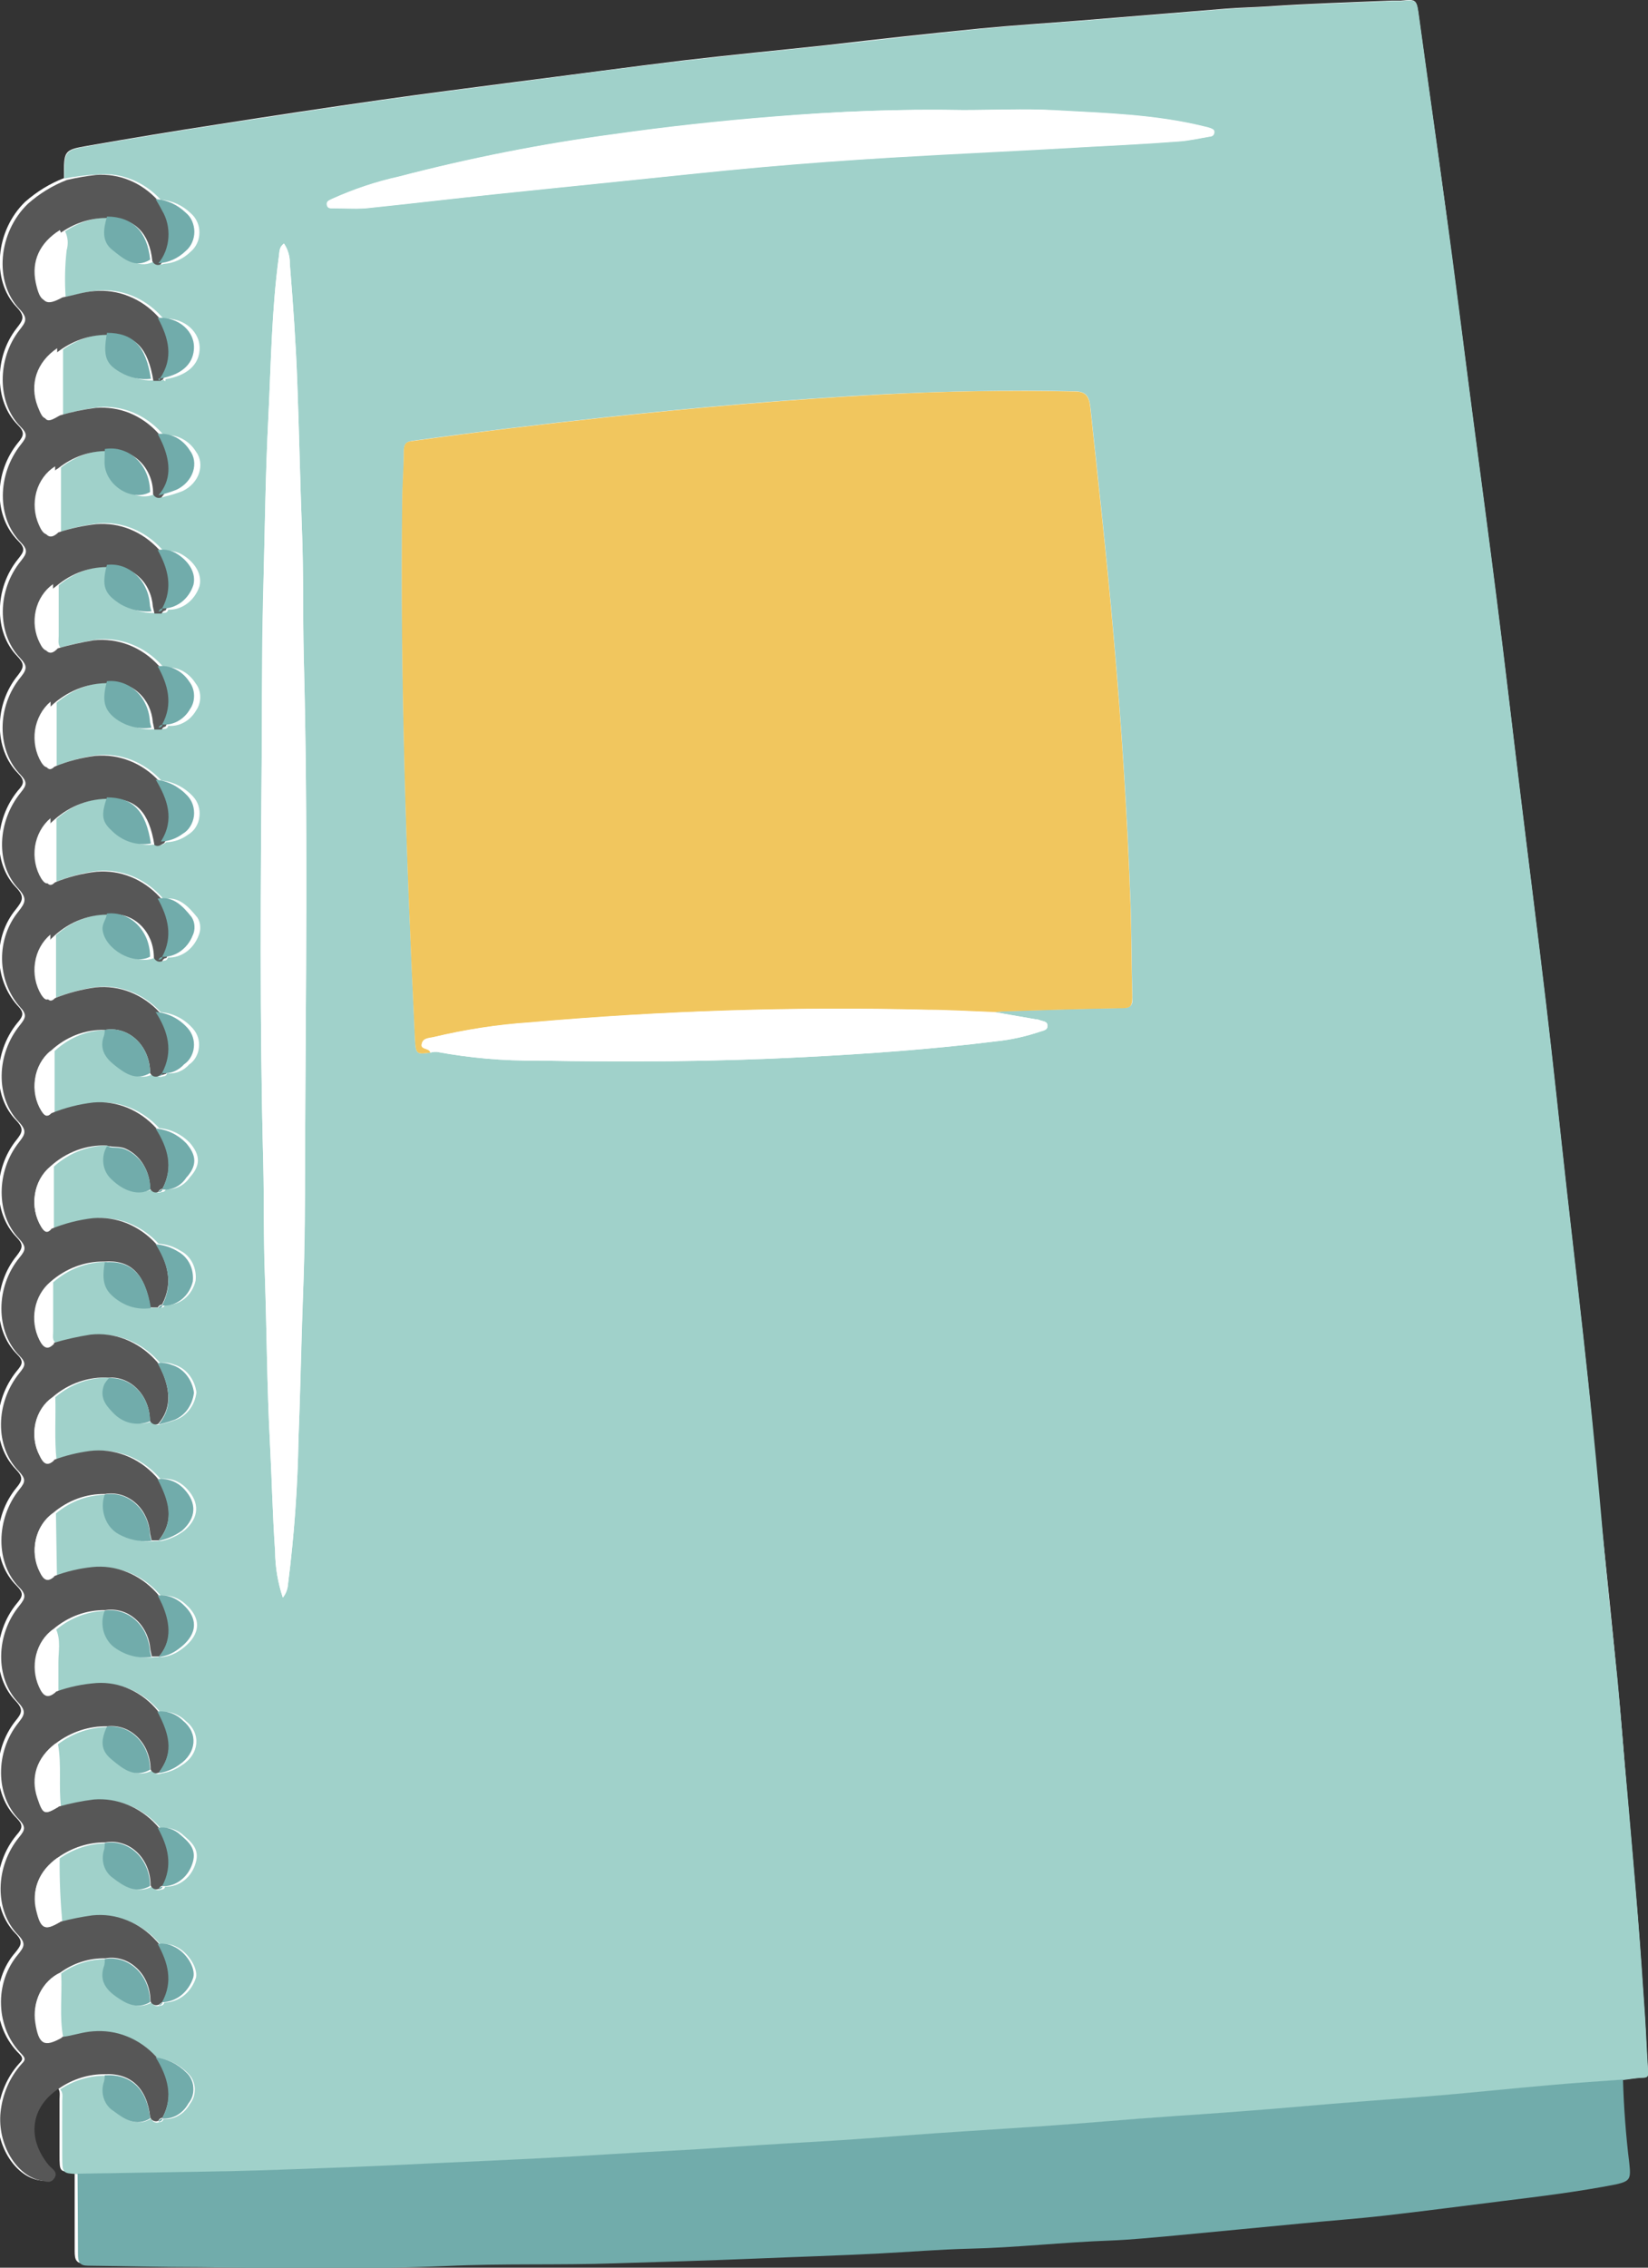 <svg width="16" height="22" viewBox="0 0 16 22" fill="none" xmlns="http://www.w3.org/2000/svg">
<rect x="0" y="0" width="16" height="22" fill="#333333" stroke="none"/>
<g clip-path="url(#clip0_166_392)">
<path d="M15.753 20.176C15.821 20.168 15.889 20.158 15.957 20.154C16.008 20.154 16.001 20.122 15.998 20.081C15.986 19.91 15.98 19.739 15.969 19.567C15.947 19.247 15.926 18.925 15.901 18.604C15.868 18.2 15.832 17.796 15.797 17.392C15.765 17.027 15.739 16.66 15.702 16.299C15.656 15.816 15.607 15.334 15.556 14.852C15.505 14.369 15.47 13.902 15.42 13.428C15.353 12.796 15.279 12.165 15.208 11.534C15.141 10.934 15.079 10.333 15.008 9.735C14.926 9.041 14.838 8.348 14.753 7.654C14.679 7.043 14.608 6.432 14.53 5.821C14.455 5.227 14.375 4.633 14.297 4.039C14.209 3.362 14.122 2.68 14.032 2.008C13.948 1.395 13.86 0.783 13.776 0.169C13.752 -0.009 13.755 -0.009 13.599 0.006C13.571 0.006 13.542 0.006 13.512 0.006C13.112 0.023 12.712 0.034 12.312 0.062C12.176 0.071 12.039 0.073 11.902 0.084L10.49 0.199C10.167 0.225 9.842 0.245 9.52 0.276C9.021 0.325 8.524 0.38 8.025 0.438C7.56 0.488 7.094 0.532 6.628 0.587C6.085 0.653 5.542 0.727 4.998 0.796C4.562 0.853 4.126 0.908 3.691 0.97C3.165 1.045 2.641 1.124 2.118 1.206C1.694 1.271 1.271 1.341 0.847 1.415C0.619 1.455 0.619 1.461 0.621 1.728C0.484 1.781 0.357 1.859 0.243 1.959C-0.041 2.235 -0.091 2.716 0.162 2.98C0.25 3.073 0.221 3.108 0.162 3.184C-0.058 3.464 -0.057 3.889 0.169 4.119C0.241 4.191 0.235 4.224 0.175 4.295C-0.061 4.586 -0.064 5.007 0.175 5.246C0.251 5.323 0.234 5.35 0.175 5.424C-0.055 5.708 -0.061 6.13 0.166 6.365C0.236 6.438 0.238 6.469 0.174 6.551C-0.06 6.837 -0.06 7.263 0.174 7.502C0.244 7.573 0.233 7.606 0.174 7.67C-0.057 7.953 -0.072 8.367 0.15 8.603C0.245 8.699 0.22 8.739 0.15 8.827C0.046 8.954 -0.01 9.12 -0.008 9.292C-0.005 9.463 0.057 9.627 0.165 9.75C0.239 9.825 0.228 9.855 0.165 9.928C-0.065 10.215 -0.073 10.633 0.156 10.868C0.236 10.952 0.218 10.986 0.156 11.064C-0.067 11.345 -0.069 11.763 0.156 11.998C0.229 12.074 0.224 12.102 0.162 12.183C-0.07 12.467 -0.07 12.901 0.162 13.135C0.234 13.206 0.219 13.234 0.162 13.302C-0.074 13.594 -0.08 14.012 0.153 14.254C0.222 14.326 0.223 14.358 0.16 14.433C-0.075 14.718 -0.08 15.147 0.16 15.383C0.236 15.46 0.22 15.488 0.16 15.56C-0.07 15.843 -0.078 16.263 0.15 16.5C0.229 16.583 0.214 16.619 0.15 16.696C-0.077 16.982 -0.074 17.403 0.159 17.636C0.228 17.706 0.22 17.736 0.159 17.805C-0.077 18.091 -0.084 18.517 0.149 18.756C0.228 18.836 0.207 18.87 0.149 18.942C0.091 19.008 0.046 19.086 0.017 19.173C-0.013 19.259 -0.026 19.351 -0.023 19.443C-0.019 19.535 0.002 19.625 0.038 19.708C0.074 19.791 0.125 19.865 0.188 19.926C0.237 19.976 0.209 19.993 0.182 20.024C0.069 20.151 -0.001 20.315 -0.019 20.491C-0.049 20.796 0.134 21.105 0.374 21.151C0.422 21.159 0.478 21.17 0.505 21.125C0.532 21.081 0.478 21.035 0.448 21C0.232 20.736 0.274 20.433 0.557 20.252C0.588 20.283 0.578 20.326 0.578 20.365C0.578 20.543 0.578 20.722 0.578 20.901C0.578 21.079 0.578 21.065 0.725 21.073C0.725 21.329 0.725 21.585 0.725 21.84C0.725 21.925 0.74 21.96 0.826 21.961C1.187 21.961 1.548 21.972 1.909 21.975C2.707 21.984 3.505 21.998 4.304 21.965C4.848 21.942 5.395 21.957 5.94 21.938C6.394 21.924 6.848 21.911 7.303 21.892C7.706 21.876 8.11 21.863 8.513 21.842C8.796 21.828 9.089 21.804 9.376 21.796C9.834 21.786 10.289 21.733 10.747 21.717C10.955 21.709 11.163 21.688 11.371 21.669C11.779 21.631 12.187 21.59 12.596 21.552C12.868 21.526 13.141 21.506 13.412 21.475C13.79 21.433 14.169 21.384 14.547 21.335C14.925 21.287 15.29 21.244 15.658 21.172C15.797 21.145 15.803 21.123 15.786 20.963C15.764 20.702 15.752 20.439 15.753 20.176Z" fill="white"/>
<path d="M0.624 1.732C0.624 1.465 0.624 1.459 0.85 1.419C1.273 1.345 1.696 1.276 2.121 1.21C2.645 1.129 3.169 1.05 3.694 0.974C4.129 0.912 4.565 0.857 5.001 0.8C5.545 0.729 6.087 0.655 6.631 0.591C7.097 0.536 7.563 0.492 8.028 0.442C8.527 0.388 9.024 0.329 9.523 0.28C9.845 0.249 10.17 0.229 10.493 0.203L11.905 0.088C12.042 0.077 12.179 0.075 12.315 0.066C12.715 0.039 13.115 0.027 13.515 0.01C13.545 0.01 13.574 0.01 13.602 0.01C13.757 -0.005 13.755 -0.005 13.779 0.173C13.863 0.787 13.951 1.399 14.034 2.013C14.129 2.689 14.211 3.371 14.3 4.043C14.378 4.637 14.458 5.231 14.533 5.825C14.611 6.436 14.681 7.047 14.756 7.658C14.84 8.352 14.929 9.045 15.011 9.739C15.082 10.338 15.144 10.938 15.211 11.538C15.282 12.165 15.356 12.8 15.423 13.433C15.473 13.906 15.518 14.381 15.559 14.856C15.601 15.33 15.654 15.82 15.705 16.303C15.739 16.667 15.765 17.035 15.8 17.396C15.835 17.8 15.871 18.204 15.903 18.608C15.929 18.929 15.95 19.251 15.972 19.572C15.983 19.743 15.989 19.914 16.001 20.085C16.001 20.126 16.01 20.154 15.96 20.158C15.892 20.158 15.824 20.172 15.756 20.18C15.53 20.196 15.304 20.21 15.079 20.23C14.66 20.267 14.242 20.312 13.822 20.345C13.428 20.376 13.033 20.404 12.639 20.439C12.223 20.477 11.807 20.507 11.391 20.534C10.975 20.561 10.545 20.602 10.121 20.631C9.649 20.665 9.181 20.691 8.711 20.727C8.357 20.756 8.001 20.779 7.645 20.798C7.267 20.82 6.889 20.852 6.504 20.87C6.087 20.891 5.669 20.921 5.253 20.942C4.904 20.96 4.555 20.974 4.206 20.992C3.857 21.009 3.515 21.025 3.166 21.038C2.882 21.048 2.589 21.06 2.301 21.066C1.785 21.077 1.268 21.084 0.752 21.092C0.605 21.084 0.605 21.084 0.604 20.919C0.603 20.756 0.604 20.562 0.604 20.384C0.604 20.345 0.615 20.302 0.584 20.271C0.715 20.183 0.866 20.137 1.02 20.138C1.022 20.157 1.022 20.177 1.02 20.197C1.001 20.249 1 20.307 1.017 20.36C1.035 20.413 1.069 20.457 1.114 20.484C1.217 20.563 1.333 20.636 1.468 20.554C1.471 20.562 1.476 20.569 1.481 20.575C1.487 20.581 1.494 20.586 1.501 20.589C1.509 20.592 1.517 20.593 1.525 20.593C1.532 20.593 1.54 20.591 1.547 20.587C1.565 20.587 1.582 20.581 1.587 20.558C1.638 20.562 1.688 20.551 1.733 20.525C1.778 20.5 1.816 20.461 1.843 20.413C1.859 20.392 1.873 20.367 1.881 20.341C1.889 20.314 1.892 20.286 1.891 20.258C1.889 20.23 1.882 20.203 1.871 20.178C1.859 20.153 1.843 20.131 1.824 20.113C1.741 20.03 1.637 19.979 1.526 19.965C1.445 19.879 1.349 19.812 1.244 19.769C1.138 19.727 1.026 19.71 0.914 19.72C0.812 19.72 0.715 19.763 0.615 19.773C0.574 19.564 0.605 19.355 0.594 19.146C0.724 19.053 0.875 19.005 1.03 19.008C1.032 19.028 1.032 19.047 1.03 19.067C0.978 19.207 1.044 19.299 1.138 19.368C1.231 19.437 1.349 19.5 1.474 19.426C1.481 19.442 1.494 19.454 1.509 19.46C1.524 19.465 1.54 19.465 1.555 19.458C1.572 19.458 1.59 19.451 1.595 19.428C1.662 19.428 1.728 19.404 1.784 19.361C1.839 19.318 1.88 19.256 1.903 19.186C1.922 19.091 1.827 18.942 1.714 18.888C1.665 18.862 1.61 18.853 1.557 18.863L1.533 18.837C1.453 18.748 1.355 18.68 1.248 18.638C1.141 18.596 1.027 18.58 0.914 18.591C0.81 18.606 0.707 18.626 0.605 18.652C0.586 18.445 0.577 18.238 0.579 18.03C0.716 17.934 0.876 17.883 1.039 17.883C1.04 17.902 1.04 17.922 1.039 17.942C1.02 17.991 1.019 18.047 1.034 18.098C1.049 18.149 1.08 18.192 1.121 18.221C1.231 18.305 1.343 18.377 1.482 18.3C1.49 18.316 1.502 18.328 1.518 18.334C1.533 18.34 1.55 18.339 1.564 18.332C1.581 18.332 1.598 18.326 1.603 18.303C1.669 18.306 1.734 18.285 1.788 18.243C1.842 18.201 1.882 18.14 1.901 18.07C1.939 17.94 1.859 17.872 1.782 17.806C1.752 17.777 1.716 17.757 1.678 17.745C1.64 17.733 1.6 17.731 1.561 17.738L1.538 17.712C1.458 17.625 1.363 17.559 1.258 17.517C1.153 17.474 1.042 17.457 0.931 17.466C0.817 17.481 0.704 17.503 0.593 17.534C0.567 17.331 0.6 17.124 0.563 16.922C0.71 16.81 0.885 16.752 1.063 16.756C1.01 16.872 0.997 16.983 1.105 17.07C1.213 17.157 1.329 17.258 1.483 17.174C1.49 17.191 1.503 17.203 1.519 17.208C1.534 17.214 1.551 17.213 1.565 17.205C1.637 17.195 1.706 17.168 1.767 17.124C1.935 17.02 1.956 16.817 1.805 16.698C1.771 16.664 1.731 16.639 1.688 16.623C1.645 16.608 1.599 16.603 1.554 16.608C1.479 16.516 1.387 16.444 1.284 16.397C1.18 16.35 1.069 16.329 0.957 16.337C0.824 16.346 0.693 16.374 0.567 16.419C0.567 16.321 0.567 16.221 0.567 16.123C0.567 16.025 0.591 15.914 0.546 15.81C0.69 15.69 0.867 15.626 1.048 15.628C1.022 15.694 1.019 15.769 1.04 15.837C1.061 15.906 1.104 15.963 1.161 15.998C1.263 16.066 1.383 16.094 1.501 16.077H1.571C1.639 16.07 1.704 16.044 1.76 16.002C1.924 15.885 1.983 15.725 1.802 15.563C1.769 15.533 1.731 15.51 1.69 15.495C1.649 15.481 1.605 15.476 1.563 15.481L1.54 15.456C1.459 15.367 1.362 15.3 1.255 15.257C1.148 15.215 1.034 15.199 0.92 15.21C0.795 15.223 0.672 15.252 0.553 15.298L0.543 14.683C0.687 14.562 0.863 14.498 1.044 14.502C1.02 14.572 1.02 14.65 1.044 14.721C1.068 14.791 1.116 14.85 1.177 14.884C1.276 14.94 1.387 14.964 1.498 14.951H1.566C1.648 14.934 1.726 14.898 1.794 14.846C1.933 14.724 1.942 14.579 1.815 14.444C1.782 14.408 1.741 14.38 1.697 14.363C1.653 14.347 1.605 14.342 1.559 14.349L1.536 14.323C1.452 14.232 1.351 14.163 1.24 14.121C1.129 14.079 1.011 14.065 0.895 14.079C0.777 14.095 0.661 14.123 0.549 14.165C0.527 13.962 0.543 13.759 0.537 13.555C0.693 13.422 0.886 13.356 1.082 13.367C1.064 13.386 1.048 13.407 1.036 13.431C0.988 13.55 1.044 13.627 1.117 13.7C1.164 13.752 1.223 13.787 1.287 13.803C1.351 13.818 1.419 13.813 1.48 13.787C1.488 13.802 1.5 13.814 1.515 13.82C1.53 13.826 1.547 13.825 1.562 13.818C1.607 13.805 1.656 13.795 1.696 13.778C1.751 13.761 1.801 13.727 1.838 13.678C1.876 13.63 1.9 13.571 1.907 13.508C1.899 13.445 1.874 13.386 1.836 13.338C1.798 13.29 1.748 13.256 1.692 13.239C1.648 13.221 1.601 13.215 1.555 13.223L1.531 13.197C1.449 13.108 1.35 13.04 1.242 12.998C1.133 12.955 1.018 12.94 0.903 12.952C0.783 12.971 0.664 12.998 0.547 13.032C0.501 13.005 0.517 12.956 0.516 12.915C0.516 12.758 0.516 12.602 0.516 12.441C0.665 12.31 0.85 12.241 1.039 12.243C1.022 12.358 1.011 12.47 1.102 12.557C1.154 12.608 1.215 12.646 1.282 12.669C1.349 12.691 1.419 12.697 1.488 12.687H1.561C1.579 12.687 1.595 12.68 1.601 12.658C1.668 12.664 1.734 12.644 1.789 12.602C1.843 12.559 1.882 12.497 1.899 12.425C1.906 12.367 1.895 12.307 1.87 12.255C1.844 12.203 1.804 12.161 1.755 12.136C1.689 12.094 1.616 12.07 1.54 12.066C1.46 11.979 1.365 11.913 1.26 11.87C1.155 11.828 1.043 11.811 0.932 11.82C0.792 11.836 0.655 11.871 0.523 11.925V11.318C0.677 11.179 0.871 11.107 1.069 11.115C1.039 11.164 1.026 11.224 1.034 11.283C1.042 11.342 1.069 11.396 1.11 11.434C1.235 11.556 1.378 11.595 1.489 11.533C1.496 11.549 1.508 11.561 1.523 11.567C1.538 11.573 1.555 11.572 1.569 11.565C1.587 11.565 1.604 11.559 1.609 11.536C1.653 11.541 1.698 11.533 1.739 11.513C1.78 11.493 1.816 11.462 1.843 11.422C1.948 11.307 1.947 11.208 1.843 11.087C1.761 11.003 1.656 10.953 1.546 10.945C1.466 10.858 1.371 10.791 1.266 10.748C1.161 10.706 1.049 10.688 0.937 10.698C0.798 10.714 0.661 10.749 0.53 10.803V10.197C0.676 10.061 0.862 9.988 1.054 9.994C1.057 10.013 1.057 10.033 1.054 10.052C1.003 10.178 1.065 10.261 1.148 10.329C1.25 10.414 1.363 10.494 1.501 10.412C1.509 10.427 1.521 10.438 1.536 10.444C1.551 10.45 1.568 10.449 1.582 10.442C1.599 10.442 1.617 10.437 1.622 10.413C1.661 10.417 1.701 10.412 1.738 10.397C1.776 10.382 1.809 10.358 1.837 10.327C1.863 10.309 1.885 10.286 1.901 10.257C1.917 10.229 1.928 10.197 1.931 10.164C1.935 10.13 1.932 10.096 1.922 10.065C1.912 10.033 1.895 10.004 1.874 9.98C1.791 9.885 1.679 9.828 1.561 9.82C1.48 9.732 1.382 9.664 1.275 9.622C1.168 9.58 1.054 9.563 0.941 9.575C0.805 9.593 0.672 9.628 0.544 9.679V9.073C0.697 8.934 0.891 8.862 1.09 8.869C1.09 8.925 1.041 8.966 1.048 9.026C1.069 9.215 1.352 9.376 1.509 9.287C1.516 9.303 1.529 9.315 1.544 9.321C1.559 9.327 1.576 9.327 1.591 9.32C1.608 9.32 1.625 9.313 1.63 9.29C1.692 9.292 1.754 9.273 1.807 9.236C1.859 9.199 1.901 9.145 1.926 9.082C1.939 9.053 1.946 9.022 1.944 8.99C1.943 8.958 1.933 8.927 1.916 8.901C1.83 8.796 1.737 8.692 1.587 8.722L1.564 8.695C1.484 8.609 1.389 8.542 1.284 8.5C1.179 8.458 1.067 8.44 0.955 8.449C0.816 8.465 0.679 8.5 0.548 8.554V7.946C0.702 7.808 0.895 7.737 1.092 7.743C1.036 7.914 1.042 7.977 1.143 8.068C1.193 8.118 1.254 8.155 1.319 8.176C1.385 8.198 1.454 8.202 1.521 8.19C1.558 8.214 1.587 8.19 1.615 8.171C1.691 8.169 1.765 8.143 1.828 8.096C1.857 8.079 1.883 8.054 1.901 8.024C1.92 7.994 1.932 7.959 1.936 7.923C1.941 7.887 1.937 7.85 1.926 7.815C1.915 7.781 1.896 7.75 1.872 7.725C1.789 7.637 1.681 7.583 1.566 7.572C1.485 7.484 1.388 7.417 1.281 7.374C1.175 7.332 1.061 7.315 0.948 7.326C0.812 7.343 0.678 7.378 0.55 7.431V6.818C0.706 6.685 0.898 6.615 1.094 6.621C1.045 6.806 1.063 6.9 1.189 6.992C1.29 7.06 1.408 7.088 1.526 7.071H1.596C1.613 7.071 1.629 7.065 1.633 7.042C1.687 7.046 1.74 7.035 1.788 7.008C1.836 6.982 1.876 6.941 1.905 6.891C1.931 6.853 1.945 6.806 1.944 6.758C1.943 6.71 1.927 6.664 1.898 6.628C1.864 6.574 1.818 6.532 1.764 6.505C1.709 6.479 1.65 6.469 1.591 6.476L1.567 6.45C1.485 6.361 1.385 6.292 1.276 6.25C1.167 6.207 1.051 6.192 0.935 6.205C0.818 6.224 0.702 6.25 0.587 6.283C0.559 6.25 0.57 6.208 0.57 6.169C0.57 6.006 0.57 5.842 0.57 5.679C0.72 5.553 0.904 5.488 1.092 5.494C1.039 5.697 1.067 5.773 1.227 5.878C1.319 5.93 1.422 5.954 1.526 5.946H1.594C1.611 5.946 1.628 5.939 1.633 5.915C1.699 5.917 1.764 5.896 1.818 5.855C1.873 5.814 1.914 5.755 1.937 5.687C1.963 5.582 1.904 5.469 1.787 5.392C1.728 5.352 1.658 5.336 1.59 5.349L1.567 5.323C1.488 5.237 1.392 5.17 1.288 5.128C1.183 5.085 1.071 5.068 0.96 5.077C0.835 5.092 0.712 5.118 0.592 5.158V4.536C0.733 4.425 0.902 4.366 1.074 4.369C1.074 4.413 1.074 4.457 1.074 4.501C1.074 4.717 1.336 4.885 1.516 4.787C1.524 4.802 1.536 4.814 1.551 4.82C1.566 4.826 1.583 4.825 1.598 4.818C1.657 4.805 1.716 4.786 1.773 4.764C1.934 4.687 1.995 4.504 1.901 4.379C1.867 4.325 1.82 4.282 1.765 4.255C1.711 4.227 1.651 4.216 1.591 4.223L1.567 4.196C1.488 4.11 1.393 4.043 1.288 4C1.183 3.958 1.071 3.94 0.96 3.95C0.843 3.965 0.726 3.989 0.612 4.023C0.612 3.814 0.612 3.605 0.612 3.391C0.755 3.288 0.922 3.236 1.092 3.241C1.051 3.469 1.078 3.543 1.221 3.624C1.312 3.677 1.416 3.7 1.519 3.688H1.591C1.606 3.707 1.607 3.694 1.607 3.679C1.816 3.644 1.924 3.542 1.937 3.404C1.955 3.225 1.79 3.079 1.586 3.091L1.563 3.065C1.482 2.977 1.385 2.91 1.278 2.867C1.171 2.825 1.057 2.809 0.944 2.819C0.839 2.827 0.74 2.862 0.637 2.88C0.627 2.729 0.63 2.578 0.647 2.428C0.656 2.398 0.659 2.366 0.657 2.335C0.654 2.303 0.646 2.272 0.632 2.245C0.769 2.151 0.928 2.105 1.09 2.11C1.055 2.229 1.037 2.351 1.142 2.434C1.247 2.516 1.361 2.619 1.509 2.528C1.516 2.544 1.528 2.556 1.543 2.562C1.558 2.568 1.574 2.567 1.589 2.56C1.687 2.554 1.78 2.512 1.853 2.44C1.879 2.418 1.9 2.39 1.914 2.358C1.929 2.326 1.936 2.291 1.936 2.255C1.936 2.219 1.929 2.184 1.914 2.152C1.9 2.12 1.879 2.092 1.853 2.07C1.772 1.991 1.669 1.945 1.561 1.938C1.482 1.852 1.388 1.786 1.285 1.744C1.181 1.701 1.071 1.683 0.961 1.692C0.848 1.697 0.736 1.711 0.624 1.732ZM4.179 10.212C4.199 10.206 4.221 10.204 4.242 10.205C4.562 10.264 4.887 10.293 5.212 10.289C6.074 10.305 6.938 10.301 7.801 10.256C8.425 10.224 9.046 10.18 9.666 10.103C9.813 10.088 9.958 10.056 10.1 10.008C10.13 9.998 10.173 9.994 10.17 9.949C10.167 9.904 10.121 9.91 10.093 9.896C10.079 9.891 10.065 9.888 10.051 9.888L9.649 9.818C9.685 9.818 9.72 9.811 9.756 9.81C10.135 9.798 10.523 9.785 10.906 9.778C10.983 9.778 11 9.744 10.994 9.674C10.986 9.379 10.986 9.083 10.977 8.788C10.946 7.905 10.888 7.025 10.81 6.146C10.746 5.415 10.665 4.683 10.587 3.957C10.575 3.844 10.547 3.798 10.432 3.796C9.799 3.782 9.166 3.796 8.534 3.827C7.649 3.875 6.767 3.952 5.886 4.047C5.26 4.115 4.635 4.189 4.01 4.276C3.94 4.285 3.921 4.311 3.921 4.38C3.921 4.54 3.909 4.7 3.906 4.859C3.885 6.59 3.945 8.319 4.028 10.047C4.036 10.231 4.037 10.231 4.179 10.212ZM2.746 15.499C2.775 15.463 2.793 15.417 2.796 15.369C2.856 14.9 2.89 14.427 2.898 13.953C2.917 13.484 2.926 13.012 2.943 12.543C2.959 12.074 2.96 11.633 2.962 11.179C2.968 9.577 2.992 7.975 2.949 6.372C2.939 5.954 2.949 5.542 2.931 5.126C2.913 4.653 2.904 4.179 2.886 3.704C2.872 3.322 2.845 2.941 2.814 2.56C2.816 2.489 2.796 2.419 2.757 2.362C2.712 2.395 2.714 2.44 2.708 2.483C2.636 3.011 2.631 3.545 2.604 4.078C2.578 4.587 2.572 5.098 2.559 5.608C2.547 6.131 2.546 6.661 2.542 7.188C2.531 8.554 2.52 9.921 2.556 11.286C2.565 11.653 2.556 12.018 2.572 12.387C2.59 12.916 2.592 13.447 2.62 13.977C2.639 14.335 2.646 14.694 2.671 15.051C2.672 15.204 2.698 15.356 2.746 15.499ZM9.352 1.068C8.738 1.056 8.122 1.081 7.513 1.133C6.995 1.175 6.48 1.23 5.965 1.303C5.261 1.397 4.563 1.535 3.872 1.715C3.65 1.764 3.432 1.837 3.222 1.932C3.201 1.944 3.167 1.949 3.172 1.986C3.178 2.024 3.208 2.023 3.233 2.022C3.338 2.022 3.444 2.028 3.548 2.022C3.963 1.979 4.378 1.93 4.794 1.886C5.211 1.842 5.604 1.803 6.01 1.761C6.465 1.715 6.92 1.665 7.376 1.624C7.803 1.586 8.231 1.555 8.659 1.529C9.303 1.491 9.949 1.463 10.594 1.424C10.877 1.41 11.161 1.394 11.445 1.373C11.545 1.366 11.644 1.343 11.745 1.326C11.765 1.326 11.789 1.315 11.789 1.284C11.789 1.254 11.768 1.253 11.752 1.247C11.732 1.239 11.711 1.233 11.69 1.229C11.208 1.11 10.717 1.099 10.228 1.071C9.94 1.053 9.647 1.068 9.352 1.068Z" fill="#A0D1CA"/>
<path d="M0.753 21.088C1.269 21.079 1.786 21.073 2.302 21.062C2.586 21.055 2.878 21.044 3.167 21.033C3.512 21.021 3.858 21.004 4.207 20.987C4.556 20.971 4.905 20.956 5.254 20.938C5.67 20.916 6.088 20.887 6.505 20.866C6.883 20.847 7.261 20.816 7.646 20.794C8.002 20.774 8.358 20.752 8.712 20.723C9.185 20.686 9.652 20.66 10.123 20.627C10.546 20.598 10.974 20.558 11.392 20.53C11.81 20.502 12.224 20.472 12.64 20.435C13.034 20.4 13.429 20.372 13.823 20.341C14.243 20.308 14.661 20.262 15.08 20.226C15.305 20.206 15.531 20.192 15.757 20.175C15.765 20.446 15.785 20.715 15.818 20.983C15.835 21.138 15.829 21.16 15.689 21.192C15.321 21.264 14.95 21.309 14.578 21.355C14.207 21.401 13.822 21.452 13.443 21.495C13.172 21.526 12.899 21.545 12.627 21.572C12.219 21.61 11.81 21.651 11.402 21.689C11.194 21.707 10.986 21.729 10.778 21.737C10.32 21.753 9.865 21.806 9.407 21.816C9.124 21.823 8.832 21.847 8.544 21.862C8.141 21.883 7.737 21.895 7.334 21.912C6.879 21.931 6.425 21.944 5.971 21.958C5.426 21.977 4.88 21.958 4.336 21.984C3.537 22.018 2.738 22.004 1.94 21.995C1.58 21.995 1.218 21.985 0.857 21.981C0.771 21.981 0.756 21.945 0.757 21.86C0.757 21.6 0.754 21.344 0.753 21.088Z" fill="#71ACAB"/>
<path d="M1.538 10.44C1.524 10.447 1.507 10.447 1.492 10.442C1.477 10.436 1.465 10.425 1.457 10.41C1.458 10.348 1.446 10.288 1.423 10.232C1.401 10.177 1.367 10.127 1.325 10.087C1.283 10.047 1.234 10.018 1.181 10.002C1.127 9.985 1.072 9.982 1.017 9.992C0.826 9.986 0.639 10.059 0.493 10.195C0.413 10.261 0.359 10.358 0.343 10.467C0.326 10.575 0.348 10.687 0.404 10.777C0.431 10.821 0.454 10.844 0.499 10.8C0.63 10.747 0.767 10.712 0.906 10.696C1.018 10.686 1.13 10.704 1.235 10.746C1.34 10.789 1.435 10.856 1.515 10.943C1.632 11.127 1.69 11.32 1.577 11.534C1.569 11.534 1.56 11.537 1.553 11.543C1.546 11.548 1.541 11.555 1.537 11.563C1.523 11.57 1.506 11.571 1.491 11.565C1.476 11.559 1.464 11.547 1.457 11.531C1.457 11.448 1.434 11.368 1.393 11.3C1.352 11.231 1.293 11.178 1.224 11.146C1.164 11.116 1.098 11.134 1.035 11.113C0.837 11.105 0.643 11.177 0.489 11.316C0.409 11.382 0.355 11.479 0.339 11.588C0.322 11.697 0.344 11.808 0.4 11.9C0.427 11.944 0.45 11.968 0.495 11.923C0.627 11.869 0.764 11.834 0.904 11.818C1.015 11.809 1.127 11.826 1.232 11.868C1.337 11.911 1.432 11.977 1.512 12.064C1.627 12.25 1.686 12.442 1.573 12.656C1.565 12.657 1.557 12.659 1.549 12.664C1.542 12.669 1.536 12.676 1.533 12.684H1.46C1.407 12.357 1.271 12.22 1.011 12.239C0.822 12.236 0.637 12.306 0.488 12.437C0.412 12.501 0.359 12.593 0.34 12.696C0.32 12.799 0.336 12.907 0.382 12.999C0.421 13.078 0.463 13.092 0.521 13.028C0.639 12.993 0.758 12.967 0.878 12.948C0.992 12.935 1.108 12.951 1.216 12.993C1.325 13.036 1.424 13.103 1.506 13.192L1.53 13.218C1.55 13.255 1.568 13.293 1.585 13.332C1.652 13.503 1.663 13.667 1.536 13.814C1.522 13.821 1.505 13.821 1.49 13.816C1.475 13.81 1.463 13.798 1.455 13.783C1.455 13.726 1.445 13.67 1.424 13.617C1.404 13.565 1.374 13.518 1.337 13.479C1.3 13.44 1.256 13.41 1.208 13.39C1.159 13.37 1.108 13.362 1.057 13.365C0.861 13.354 0.667 13.42 0.512 13.553C0.428 13.61 0.368 13.701 0.344 13.807C0.32 13.913 0.334 14.025 0.384 14.119C0.419 14.195 0.457 14.224 0.523 14.163C0.636 14.121 0.752 14.093 0.869 14.077C0.986 14.062 1.104 14.077 1.215 14.119C1.326 14.161 1.427 14.23 1.511 14.321L1.533 14.347C1.637 14.544 1.704 14.742 1.541 14.944H1.473C1.467 14.921 1.461 14.898 1.457 14.875C1.453 14.817 1.438 14.761 1.413 14.71C1.389 14.659 1.355 14.614 1.313 14.578C1.272 14.543 1.225 14.517 1.174 14.502C1.123 14.488 1.071 14.485 1.019 14.494C0.838 14.491 0.661 14.555 0.518 14.676C0.433 14.735 0.373 14.827 0.349 14.934C0.325 15.04 0.339 15.153 0.389 15.249C0.425 15.325 0.464 15.353 0.528 15.29C0.647 15.245 0.77 15.216 0.895 15.203C1.008 15.191 1.122 15.207 1.229 15.25C1.336 15.292 1.434 15.36 1.515 15.448L1.537 15.473C1.555 15.512 1.576 15.549 1.591 15.588C1.658 15.758 1.67 15.923 1.545 16.07H1.475C1.47 16.047 1.463 16.024 1.46 16.001C1.455 15.944 1.44 15.888 1.415 15.838C1.39 15.787 1.356 15.742 1.315 15.707C1.274 15.671 1.227 15.645 1.176 15.63C1.126 15.616 1.073 15.612 1.022 15.621C0.841 15.618 0.664 15.682 0.52 15.803C0.439 15.86 0.38 15.949 0.355 16.052C0.329 16.154 0.34 16.264 0.383 16.358C0.424 16.452 0.469 16.479 0.545 16.411C0.672 16.365 0.803 16.338 0.936 16.328C1.047 16.321 1.159 16.341 1.262 16.389C1.366 16.436 1.458 16.508 1.533 16.6C1.673 16.862 1.676 17.018 1.544 17.196C1.529 17.204 1.512 17.206 1.497 17.2C1.482 17.194 1.469 17.182 1.462 17.166C1.462 17.107 1.451 17.049 1.429 16.995C1.408 16.941 1.376 16.893 1.337 16.854C1.297 16.814 1.251 16.784 1.2 16.766C1.149 16.748 1.096 16.742 1.043 16.748C0.864 16.744 0.689 16.802 0.542 16.913C0.362 17.049 0.298 17.239 0.368 17.443C0.422 17.603 0.434 17.608 0.572 17.526C0.684 17.495 0.796 17.472 0.91 17.458C1.021 17.449 1.133 17.466 1.238 17.509C1.342 17.551 1.438 17.617 1.517 17.703L1.54 17.729C1.641 17.91 1.69 18.095 1.583 18.295C1.574 18.295 1.566 18.297 1.559 18.303C1.552 18.308 1.547 18.315 1.544 18.324C1.529 18.331 1.512 18.331 1.497 18.326C1.482 18.32 1.469 18.307 1.462 18.291C1.462 18.23 1.451 18.17 1.428 18.114C1.405 18.058 1.372 18.009 1.33 17.969C1.288 17.929 1.239 17.9 1.185 17.884C1.132 17.867 1.076 17.864 1.022 17.874C0.859 17.873 0.699 17.924 0.562 18.021C0.38 18.149 0.308 18.324 0.355 18.525C0.402 18.725 0.435 18.733 0.589 18.643C0.69 18.617 0.793 18.596 0.897 18.582C1.01 18.57 1.124 18.586 1.231 18.629C1.338 18.671 1.436 18.739 1.516 18.828L1.54 18.854C1.641 19.035 1.69 19.219 1.582 19.419L1.542 19.448C1.527 19.455 1.511 19.456 1.496 19.45C1.481 19.444 1.468 19.433 1.461 19.417C1.461 19.356 1.45 19.295 1.427 19.24C1.405 19.184 1.371 19.134 1.329 19.095C1.287 19.055 1.238 19.025 1.185 19.009C1.131 18.992 1.075 18.989 1.021 18.999C0.866 18.996 0.714 19.044 0.585 19.137C0.502 19.175 0.433 19.244 0.389 19.331C0.346 19.418 0.331 19.52 0.347 19.617C0.38 19.826 0.433 19.859 0.606 19.761C0.706 19.75 0.802 19.713 0.904 19.707C1.016 19.698 1.129 19.714 1.235 19.757C1.34 19.799 1.436 19.866 1.516 19.953C1.632 20.139 1.691 20.331 1.578 20.545C1.57 20.546 1.561 20.549 1.554 20.554C1.547 20.559 1.542 20.566 1.538 20.575C1.524 20.582 1.507 20.582 1.492 20.576C1.477 20.57 1.465 20.557 1.458 20.541C1.428 20.258 1.269 20.11 1.017 20.123C0.863 20.122 0.712 20.168 0.581 20.256C0.297 20.437 0.256 20.74 0.472 21.004C0.502 21.04 0.567 21.07 0.529 21.13C0.491 21.189 0.446 21.163 0.398 21.155C0.158 21.11 -0.025 20.8 0.005 20.495C0.023 20.319 0.093 20.155 0.206 20.028C0.233 19.997 0.261 19.98 0.212 19.93C0.151 19.869 0.102 19.796 0.067 19.714C0.033 19.632 0.013 19.543 0.01 19.453C0.006 19.362 0.02 19.272 0.048 19.187C0.077 19.103 0.121 19.025 0.177 18.959C0.234 18.888 0.255 18.855 0.177 18.773C-0.057 18.535 -0.049 18.109 0.187 17.822C0.244 17.753 0.252 17.724 0.187 17.654C-0.046 17.419 -0.049 16.998 0.178 16.714C0.24 16.636 0.256 16.601 0.178 16.518C-0.05 16.278 -0.042 15.858 0.188 15.578C0.244 15.508 0.26 15.473 0.188 15.401C-0.047 15.165 -0.042 14.736 0.188 14.45C0.251 14.374 0.25 14.346 0.181 14.272C-0.052 14.03 -0.046 13.611 0.189 13.32C0.244 13.252 0.259 13.224 0.189 13.153C-0.045 12.918 -0.045 12.485 0.189 12.201C0.252 12.125 0.257 12.096 0.184 12.016C-0.041 11.781 -0.039 11.363 0.184 11.082C0.245 11.004 0.263 10.97 0.184 10.886C-0.045 10.649 -0.038 10.231 0.193 9.946C0.252 9.873 0.263 9.841 0.193 9.768C0.085 9.645 0.023 9.481 0.02 9.309C0.017 9.138 0.074 8.972 0.178 8.844C0.247 8.757 0.267 8.717 0.178 8.621C-0.044 8.385 -0.029 7.971 0.202 7.688C0.257 7.62 0.268 7.59 0.202 7.519C-0.034 7.281 -0.034 6.855 0.202 6.568C0.266 6.489 0.264 6.456 0.194 6.382C-0.033 6.144 -0.027 5.723 0.203 5.442C0.259 5.371 0.276 5.338 0.203 5.263C-0.033 5.025 -0.029 4.604 0.203 4.312C0.263 4.238 0.269 4.208 0.197 4.137C-0.029 3.907 -0.03 3.482 0.189 3.202C0.249 3.125 0.277 3.091 0.189 2.998C-0.063 2.734 -0.016 2.253 0.271 1.977C0.384 1.877 0.512 1.799 0.649 1.746C0.743 1.724 0.838 1.708 0.933 1.697C1.043 1.689 1.153 1.706 1.257 1.749C1.36 1.791 1.454 1.858 1.533 1.944C1.553 1.98 1.575 2.016 1.594 2.053C1.641 2.131 1.662 2.223 1.656 2.316C1.65 2.409 1.616 2.496 1.559 2.565C1.544 2.572 1.528 2.573 1.513 2.567C1.498 2.561 1.486 2.549 1.479 2.533C1.451 2.258 1.304 2.115 1.06 2.115C0.898 2.11 0.739 2.157 0.602 2.25C0.406 2.373 0.324 2.553 0.368 2.76C0.409 2.949 0.452 2.969 0.607 2.885C0.71 2.867 0.809 2.832 0.914 2.824C1.027 2.814 1.141 2.83 1.248 2.873C1.355 2.915 1.452 2.982 1.533 3.07L1.556 3.096C1.661 3.289 1.715 3.484 1.577 3.687C1.574 3.685 1.57 3.686 1.567 3.687C1.565 3.689 1.562 3.692 1.561 3.695H1.489C1.437 3.375 1.313 3.246 1.062 3.249C0.892 3.244 0.725 3.296 0.582 3.398C0.382 3.532 0.31 3.748 0.393 3.963C0.446 4.1 0.456 4.103 0.582 4.03C0.696 3.996 0.813 3.972 0.93 3.957C1.041 3.948 1.153 3.965 1.258 4.007C1.363 4.05 1.458 4.117 1.537 4.204L1.561 4.23C1.581 4.267 1.599 4.305 1.616 4.344C1.683 4.514 1.694 4.678 1.568 4.825C1.553 4.832 1.536 4.833 1.521 4.827C1.506 4.821 1.494 4.81 1.486 4.794C1.487 4.733 1.476 4.673 1.453 4.617C1.43 4.561 1.397 4.512 1.355 4.472C1.313 4.432 1.264 4.403 1.211 4.387C1.158 4.37 1.102 4.366 1.047 4.376C0.874 4.373 0.705 4.432 0.565 4.543C0.477 4.597 0.412 4.687 0.383 4.793C0.353 4.899 0.362 5.014 0.408 5.113C0.446 5.202 0.488 5.24 0.567 5.165C0.687 5.126 0.81 5.099 0.935 5.085C1.046 5.076 1.158 5.093 1.262 5.135C1.367 5.177 1.462 5.244 1.542 5.33L1.565 5.356C1.666 5.537 1.715 5.723 1.607 5.923C1.587 5.923 1.578 5.937 1.568 5.953H1.5C1.495 5.93 1.488 5.907 1.484 5.884C1.48 5.828 1.466 5.774 1.443 5.725C1.42 5.675 1.388 5.631 1.349 5.596C1.31 5.56 1.265 5.533 1.217 5.517C1.168 5.501 1.117 5.496 1.067 5.502C0.879 5.495 0.695 5.56 0.545 5.687C0.461 5.745 0.401 5.837 0.377 5.944C0.353 6.05 0.367 6.163 0.415 6.258C0.456 6.343 0.499 6.357 0.561 6.29C0.676 6.258 0.792 6.231 0.909 6.212C1.024 6.199 1.141 6.215 1.25 6.257C1.359 6.299 1.459 6.368 1.541 6.458L1.565 6.484C1.666 6.665 1.715 6.85 1.607 7.049C1.599 7.05 1.591 7.053 1.585 7.058C1.578 7.063 1.573 7.07 1.569 7.078H1.499C1.495 7.055 1.488 7.032 1.484 7.009C1.48 6.954 1.466 6.9 1.443 6.85C1.419 6.801 1.387 6.757 1.348 6.722C1.31 6.686 1.265 6.66 1.216 6.643C1.168 6.627 1.117 6.622 1.067 6.628C0.871 6.622 0.679 6.692 0.523 6.825C0.443 6.893 0.389 6.992 0.373 7.102C0.356 7.212 0.378 7.324 0.434 7.417C0.462 7.461 0.485 7.481 0.529 7.438C0.657 7.385 0.79 7.35 0.926 7.333C1.039 7.323 1.153 7.339 1.26 7.382C1.367 7.424 1.464 7.491 1.545 7.579C1.658 7.769 1.734 7.963 1.594 8.179C1.564 8.195 1.534 8.222 1.499 8.197C1.447 7.879 1.321 7.746 1.072 7.75C0.874 7.744 0.681 7.816 0.527 7.953C0.447 8.019 0.394 8.117 0.377 8.226C0.361 8.335 0.382 8.447 0.438 8.538C0.465 8.581 0.488 8.606 0.533 8.561C0.664 8.507 0.801 8.472 0.94 8.457C1.052 8.448 1.164 8.465 1.269 8.507C1.374 8.549 1.47 8.616 1.55 8.702L1.572 8.729C1.673 8.91 1.722 9.095 1.615 9.295C1.606 9.295 1.598 9.297 1.591 9.303C1.584 9.308 1.579 9.315 1.576 9.324C1.561 9.331 1.544 9.332 1.529 9.326C1.514 9.32 1.501 9.307 1.494 9.292C1.494 9.233 1.483 9.174 1.462 9.12C1.44 9.067 1.409 9.018 1.369 8.979C1.329 8.939 1.283 8.91 1.232 8.891C1.181 8.873 1.128 8.867 1.075 8.874C0.876 8.866 0.682 8.938 0.529 9.077C0.45 9.144 0.396 9.241 0.38 9.349C0.363 9.458 0.385 9.569 0.44 9.66C0.467 9.703 0.49 9.729 0.535 9.683C0.663 9.632 0.796 9.597 0.932 9.579C1.045 9.568 1.159 9.584 1.266 9.626C1.373 9.669 1.471 9.736 1.551 9.824C1.669 10.009 1.727 10.202 1.613 10.417L1.538 10.44Z" fill="#575757"/>
<path d="M4.179 10.212C4.037 10.231 4.036 10.231 4.027 10.049C3.944 8.321 3.884 6.592 3.905 4.861C3.905 4.702 3.92 4.542 3.92 4.382C3.92 4.309 3.939 4.283 4.009 4.278C4.634 4.191 5.259 4.117 5.885 4.049C6.767 3.954 7.649 3.877 8.533 3.829C9.165 3.795 9.798 3.784 10.431 3.798C10.546 3.798 10.574 3.846 10.586 3.959C10.664 4.691 10.745 5.417 10.809 6.148C10.887 7.027 10.945 7.907 10.976 8.79C10.985 9.085 10.985 9.381 10.993 9.676C10.993 9.748 10.982 9.781 10.905 9.781C10.526 9.787 10.139 9.8 9.755 9.812C9.719 9.812 9.684 9.817 9.648 9.82C9.431 9.813 9.214 9.803 8.998 9.798C7.712 9.766 6.426 9.807 5.144 9.921C4.831 9.941 4.52 9.989 4.213 10.062C4.169 10.073 4.107 10.074 4.094 10.13C4.08 10.185 4.166 10.163 4.179 10.212Z" fill="#F1C65E"/>
<path d="M2.746 15.499C2.698 15.357 2.672 15.206 2.671 15.053C2.646 14.696 2.639 14.338 2.62 13.979C2.592 13.449 2.59 12.918 2.572 12.389C2.559 12.022 2.565 11.657 2.556 11.288C2.52 9.923 2.531 8.556 2.542 7.19C2.542 6.668 2.542 6.137 2.559 5.61C2.572 5.1 2.578 4.589 2.604 4.08C2.631 3.548 2.636 3.014 2.708 2.485C2.714 2.442 2.708 2.397 2.757 2.364C2.796 2.421 2.816 2.491 2.814 2.562C2.845 2.944 2.872 3.324 2.886 3.706C2.904 4.181 2.913 4.655 2.931 5.129C2.947 5.546 2.939 5.959 2.949 6.374C2.992 7.975 2.968 9.577 2.962 11.181C2.962 11.635 2.962 12.091 2.942 12.546C2.923 13 2.917 13.486 2.898 13.955C2.89 14.429 2.856 14.902 2.796 15.371C2.792 15.419 2.775 15.464 2.746 15.499Z" fill="white"/>
<path d="M9.352 1.068C9.645 1.068 9.938 1.053 10.23 1.068C10.719 1.096 11.21 1.107 11.692 1.226C11.713 1.23 11.734 1.236 11.754 1.243C11.77 1.25 11.791 1.257 11.791 1.281C11.791 1.305 11.767 1.32 11.746 1.323C11.646 1.34 11.547 1.363 11.447 1.37C11.163 1.391 10.879 1.406 10.595 1.421C9.951 1.456 9.305 1.484 8.661 1.526C8.233 1.551 7.805 1.582 7.378 1.621C6.922 1.661 6.467 1.712 6.012 1.758C5.606 1.799 5.201 1.84 4.796 1.883C4.392 1.926 3.965 1.976 3.55 2.019C3.446 2.029 3.34 2.019 3.235 2.019C3.21 2.019 3.18 2.019 3.174 1.983C3.169 1.948 3.203 1.94 3.223 1.929C3.434 1.834 3.651 1.761 3.874 1.712C4.564 1.532 5.263 1.394 5.967 1.3C6.482 1.227 6.997 1.171 7.515 1.13C8.128 1.081 8.74 1.056 9.352 1.068Z" fill="white"/>
<path d="M4.179 10.212C4.167 10.163 4.084 10.189 4.095 10.127C4.105 10.066 4.17 10.071 4.214 10.06C4.521 9.987 4.832 9.939 5.146 9.918C6.427 9.805 7.713 9.764 8.999 9.796C9.215 9.796 9.432 9.811 9.649 9.818L10.051 9.888C10.065 9.888 10.079 9.891 10.093 9.896C10.121 9.91 10.168 9.904 10.17 9.949C10.172 9.994 10.13 9.998 10.1 10.008C9.958 10.056 9.813 10.088 9.666 10.103C9.046 10.18 8.425 10.224 7.801 10.256C6.938 10.301 6.074 10.305 5.212 10.289C4.887 10.293 4.563 10.264 4.242 10.205C4.221 10.204 4.199 10.206 4.179 10.212Z" fill="white"/>
<path d="M1.017 15.626C1.068 15.618 1.121 15.621 1.171 15.636C1.222 15.651 1.269 15.677 1.31 15.712C1.351 15.748 1.385 15.792 1.41 15.843C1.434 15.893 1.45 15.949 1.455 16.006C1.455 16.029 1.465 16.052 1.47 16.075C1.352 16.092 1.232 16.064 1.13 15.996C1.073 15.961 1.03 15.904 1.008 15.835C0.987 15.767 0.99 15.692 1.017 15.626Z" fill="#71ACAB"/>
<path d="M1.017 19.006C1.071 18.996 1.127 19 1.181 19.016C1.234 19.033 1.283 19.062 1.325 19.102C1.367 19.142 1.4 19.191 1.423 19.247C1.446 19.303 1.457 19.363 1.457 19.424C1.332 19.498 1.222 19.439 1.121 19.366C1.02 19.293 0.961 19.205 1.013 19.065C1.017 19.046 1.018 19.026 1.017 19.006Z" fill="#71ACAB"/>
<path d="M1.017 17.88C1.071 17.87 1.127 17.873 1.18 17.89C1.234 17.906 1.283 17.936 1.325 17.975C1.367 18.015 1.4 18.065 1.423 18.12C1.446 18.176 1.457 18.237 1.456 18.298C1.317 18.375 1.205 18.303 1.095 18.218C1.054 18.19 1.023 18.146 1.008 18.096C0.993 18.044 0.995 17.989 1.013 17.939C1.016 17.92 1.017 17.9 1.017 17.88Z" fill="#71ACAB"/>
<path d="M1.017 20.134C1.27 20.118 1.428 20.267 1.458 20.552C1.323 20.634 1.208 20.561 1.105 20.482C1.06 20.455 1.025 20.411 1.008 20.358C0.99 20.305 0.991 20.247 1.01 20.194C1.015 20.175 1.017 20.154 1.017 20.134Z" fill="#71ACAB"/>
<path d="M1.017 9.992C1.071 9.982 1.127 9.985 1.181 10.002C1.234 10.018 1.283 10.047 1.325 10.087C1.367 10.127 1.401 10.177 1.423 10.232C1.446 10.288 1.457 10.348 1.457 10.41C1.319 10.492 1.206 10.41 1.104 10.327C1.024 10.262 0.962 10.176 1.009 10.05C1.015 10.031 1.017 10.011 1.017 9.992Z" fill="#71ACAB"/>
<path d="M1.017 14.499C1.068 14.49 1.121 14.493 1.172 14.507C1.223 14.522 1.27 14.548 1.311 14.584C1.352 14.619 1.386 14.664 1.411 14.715C1.436 14.766 1.451 14.822 1.455 14.88C1.455 14.903 1.465 14.926 1.471 14.949C1.36 14.961 1.248 14.938 1.149 14.882C1.088 14.848 1.041 14.789 1.017 14.719C0.992 14.648 0.992 14.57 1.017 14.499Z" fill="#71ACAB"/>
<path d="M1.038 16.751C1.091 16.745 1.144 16.751 1.195 16.769C1.246 16.787 1.292 16.817 1.332 16.857C1.371 16.896 1.403 16.944 1.424 16.998C1.446 17.052 1.457 17.11 1.457 17.169C1.303 17.254 1.191 17.159 1.078 17.065C0.966 16.971 0.985 16.869 1.038 16.751Z" fill="#71ACAB"/>
<path d="M1.058 13.37C1.11 13.367 1.161 13.376 1.209 13.395C1.258 13.415 1.302 13.445 1.339 13.484C1.376 13.523 1.406 13.57 1.426 13.623C1.446 13.675 1.457 13.731 1.457 13.788C1.395 13.814 1.328 13.819 1.263 13.804C1.199 13.789 1.14 13.753 1.093 13.701C1.021 13.628 0.965 13.551 1.012 13.431C1.025 13.409 1.04 13.388 1.058 13.37Z" fill="#71ACAB"/>
<path d="M1.038 7.736C1.286 7.736 1.416 7.864 1.465 8.183C1.398 8.195 1.329 8.19 1.263 8.169C1.198 8.148 1.138 8.111 1.087 8.061C0.987 7.97 0.981 7.907 1.038 7.736Z" fill="#71ACAB"/>
<path d="M1.038 8.863C1.091 8.857 1.144 8.863 1.195 8.881C1.246 8.899 1.292 8.929 1.332 8.968C1.371 9.008 1.403 9.056 1.425 9.11C1.446 9.164 1.457 9.222 1.457 9.281C1.3 9.37 1.017 9.209 0.996 9.02C0.989 8.959 1.034 8.918 1.038 8.863Z" fill="#71ACAB"/>
<path d="M1.017 12.246C1.274 12.227 1.412 12.364 1.465 12.691C1.396 12.701 1.326 12.695 1.259 12.673C1.193 12.65 1.131 12.612 1.079 12.561C0.988 12.472 0.999 12.361 1.017 12.246Z" fill="#71ACAB"/>
<path d="M1.038 6.609C1.088 6.603 1.139 6.609 1.187 6.625C1.235 6.641 1.28 6.667 1.319 6.703C1.358 6.738 1.39 6.782 1.413 6.832C1.437 6.881 1.451 6.935 1.455 6.991C1.455 7.014 1.465 7.037 1.47 7.06C1.353 7.077 1.234 7.049 1.133 6.98C1.006 6.888 0.989 6.794 1.038 6.609Z" fill="#71ACAB"/>
<path d="M1.018 4.356C1.072 4.347 1.128 4.35 1.181 4.367C1.234 4.383 1.284 4.412 1.325 4.452C1.367 4.492 1.401 4.542 1.423 4.597C1.446 4.653 1.457 4.713 1.457 4.774C1.276 4.873 1.017 4.704 1.015 4.488C1.015 4.444 1.017 4.4 1.018 4.356Z" fill="#71ACAB"/>
<path d="M1.038 11.122C1.099 11.143 1.164 11.122 1.228 11.156C1.296 11.187 1.355 11.241 1.397 11.309C1.438 11.378 1.46 11.458 1.46 11.54C1.351 11.602 1.208 11.563 1.082 11.441C1.04 11.403 1.012 11.35 1.004 11.291C0.996 11.232 1.008 11.172 1.038 11.122Z" fill="#71ACAB"/>
<path d="M1.039 2.101C1.283 2.101 1.43 2.245 1.458 2.519C1.31 2.61 1.198 2.51 1.091 2.425C0.984 2.341 1.004 2.22 1.039 2.101Z" fill="#71ACAB"/>
<path d="M1.038 5.48C1.088 5.474 1.139 5.479 1.187 5.495C1.235 5.511 1.28 5.538 1.319 5.574C1.358 5.609 1.39 5.653 1.413 5.703C1.437 5.752 1.451 5.806 1.455 5.862C1.455 5.885 1.465 5.908 1.471 5.931C1.367 5.939 1.264 5.915 1.172 5.863C1.012 5.761 0.984 5.689 1.038 5.48Z" fill="#71ACAB"/>
<path d="M1.039 3.229C1.289 3.229 1.417 3.355 1.465 3.675C1.362 3.687 1.259 3.665 1.167 3.611C1.028 3.531 0.997 3.457 1.039 3.229Z" fill="#71ACAB"/>
<path d="M0.586 2.867C0.431 2.954 0.388 2.931 0.347 2.742C0.303 2.533 0.385 2.355 0.581 2.232C0.595 2.26 0.603 2.291 0.606 2.322C0.608 2.354 0.605 2.386 0.596 2.416C0.579 2.566 0.576 2.717 0.586 2.867Z" fill="white"/>
<path d="M0.602 19.768C0.429 19.866 0.376 19.836 0.343 19.625C0.327 19.527 0.342 19.426 0.385 19.338C0.429 19.251 0.498 19.182 0.581 19.144C0.592 19.352 0.561 19.561 0.602 19.768Z" fill="white"/>
<path d="M1.538 2.554C1.595 2.485 1.629 2.397 1.635 2.304C1.641 2.212 1.62 2.119 1.573 2.042C1.554 2.004 1.532 1.969 1.511 1.932C1.62 1.938 1.722 1.985 1.804 2.064C1.83 2.085 1.851 2.113 1.865 2.145C1.879 2.178 1.887 2.213 1.887 2.249C1.887 2.285 1.879 2.32 1.865 2.352C1.851 2.384 1.83 2.412 1.804 2.434C1.73 2.506 1.636 2.549 1.538 2.554Z" fill="#71ACAB"/>
<path d="M1.552 3.673C1.69 3.47 1.636 3.276 1.531 3.083C1.736 3.073 1.9 3.218 1.882 3.396C1.869 3.536 1.761 3.637 1.552 3.673Z" fill="#71ACAB"/>
<path d="M1.538 4.806C1.665 4.658 1.653 4.492 1.586 4.324C1.57 4.285 1.551 4.247 1.531 4.21C1.591 4.203 1.651 4.215 1.706 4.242C1.76 4.27 1.807 4.313 1.841 4.367C1.936 4.491 1.875 4.674 1.714 4.751C1.656 4.774 1.598 4.792 1.538 4.806Z" fill="#71ACAB"/>
<path d="M1.562 8.164C1.698 7.949 1.626 7.754 1.512 7.564C1.627 7.575 1.735 7.63 1.818 7.718C1.842 7.743 1.861 7.774 1.872 7.808C1.883 7.843 1.887 7.879 1.883 7.916C1.878 7.952 1.866 7.987 1.847 8.017C1.829 8.047 1.804 8.072 1.774 8.089C1.711 8.136 1.638 8.162 1.562 8.164Z" fill="#71ACAB"/>
<path d="M1.538 13.821C1.665 13.674 1.653 13.508 1.586 13.34C1.57 13.301 1.551 13.263 1.531 13.226C1.578 13.218 1.625 13.224 1.668 13.242C1.724 13.259 1.774 13.293 1.812 13.341C1.85 13.389 1.875 13.448 1.883 13.511C1.876 13.574 1.852 13.633 1.815 13.682C1.777 13.73 1.728 13.765 1.672 13.782C1.629 13.798 1.583 13.808 1.538 13.821Z" fill="#71ACAB"/>
<path d="M1.574 12.665C1.686 12.45 1.628 12.258 1.512 12.072C1.588 12.077 1.662 12.101 1.728 12.142C1.776 12.168 1.816 12.209 1.842 12.261C1.868 12.313 1.878 12.373 1.872 12.432C1.855 12.503 1.816 12.565 1.761 12.608C1.707 12.651 1.64 12.671 1.574 12.665Z" fill="#71ACAB"/>
<path d="M1.573 10.411C1.687 10.195 1.629 10.003 1.511 9.818C1.63 9.826 1.742 9.883 1.825 9.978C1.846 10.002 1.862 10.031 1.872 10.062C1.882 10.094 1.886 10.128 1.882 10.161C1.879 10.195 1.868 10.227 1.852 10.255C1.836 10.284 1.814 10.307 1.788 10.325C1.76 10.356 1.726 10.38 1.689 10.395C1.652 10.41 1.612 10.415 1.573 10.411Z" fill="#71ACAB"/>
<path d="M1.574 5.903C1.682 5.703 1.632 5.517 1.531 5.336C1.599 5.324 1.669 5.339 1.728 5.379C1.845 5.457 1.904 5.568 1.878 5.674C1.856 5.743 1.814 5.802 1.76 5.843C1.705 5.884 1.64 5.905 1.574 5.903Z" fill="#71ACAB"/>
<path d="M1.574 7.029C1.682 6.83 1.632 6.645 1.531 6.464C1.59 6.456 1.65 6.466 1.704 6.493C1.758 6.52 1.805 6.562 1.839 6.615C1.867 6.652 1.883 6.698 1.884 6.746C1.885 6.794 1.872 6.841 1.845 6.879C1.817 6.929 1.776 6.969 1.728 6.996C1.681 7.022 1.627 7.034 1.574 7.029Z" fill="#71ACAB"/>
<path d="M0.584 18.646C0.43 18.733 0.394 18.714 0.35 18.528C0.306 18.342 0.375 18.153 0.557 18.024C0.555 18.232 0.564 18.439 0.584 18.646Z" fill="white"/>
<path d="M1.574 11.54C1.687 11.326 1.629 11.134 1.511 10.949C1.622 10.957 1.727 11.007 1.808 11.091C1.912 11.212 1.913 11.311 1.808 11.426C1.782 11.466 1.746 11.498 1.705 11.518C1.664 11.537 1.619 11.545 1.574 11.54Z" fill="#71ACAB"/>
<path d="M1.574 9.283C1.681 9.084 1.632 8.899 1.531 8.718C1.681 8.69 1.774 8.789 1.86 8.897C1.877 8.923 1.887 8.954 1.888 8.985C1.89 9.017 1.884 9.049 1.87 9.077C1.845 9.14 1.803 9.193 1.75 9.23C1.697 9.267 1.636 9.285 1.574 9.283Z" fill="#71ACAB"/>
<path d="M1.539 14.949C1.702 14.747 1.633 14.55 1.531 14.352C1.578 14.345 1.625 14.35 1.669 14.367C1.714 14.383 1.754 14.411 1.788 14.447C1.914 14.582 1.906 14.727 1.767 14.85C1.698 14.899 1.62 14.933 1.539 14.949Z" fill="#71ACAB"/>
<path d="M1.539 17.202C1.671 17.024 1.669 16.867 1.528 16.605C1.573 16.599 1.618 16.605 1.662 16.62C1.705 16.636 1.745 16.661 1.778 16.695C1.926 16.814 1.909 17.008 1.74 17.121C1.68 17.165 1.611 17.192 1.539 17.202Z" fill="#71ACAB"/>
<path d="M1.54 16.075C1.665 15.928 1.653 15.762 1.586 15.594C1.571 15.554 1.55 15.517 1.532 15.479C1.575 15.474 1.618 15.479 1.659 15.493C1.7 15.508 1.739 15.531 1.772 15.561C1.953 15.723 1.894 15.883 1.73 16C1.673 16.043 1.608 16.069 1.54 16.075Z" fill="#71ACAB"/>
<path d="M1.574 18.299C1.681 18.099 1.632 17.914 1.531 17.733C1.57 17.727 1.61 17.729 1.649 17.741C1.687 17.753 1.722 17.773 1.753 17.802C1.829 17.868 1.91 17.936 1.872 18.066C1.852 18.136 1.813 18.196 1.759 18.238C1.705 18.281 1.64 18.302 1.574 18.299Z" fill="#71ACAB"/>
<path d="M1.573 19.425C1.682 19.226 1.632 19.041 1.531 18.86C1.585 18.85 1.64 18.859 1.688 18.885C1.806 18.938 1.9 19.088 1.877 19.183C1.855 19.253 1.814 19.313 1.76 19.357C1.705 19.4 1.64 19.424 1.573 19.425Z" fill="#71ACAB"/>
<path d="M1.574 20.553C1.687 20.344 1.628 20.146 1.512 19.96C1.623 19.974 1.728 20.025 1.81 20.108C1.83 20.126 1.846 20.148 1.857 20.173C1.869 20.198 1.876 20.225 1.877 20.253C1.879 20.281 1.876 20.309 1.868 20.336C1.859 20.362 1.846 20.387 1.829 20.407C1.803 20.455 1.765 20.494 1.72 20.52C1.675 20.546 1.624 20.557 1.574 20.553Z" fill="#71ACAB"/>
<path d="M0.555 4.01C0.431 4.084 0.421 4.08 0.366 3.944C0.283 3.728 0.356 3.512 0.555 3.378C0.555 3.589 0.555 3.799 0.555 4.01Z" fill="white"/>
<path d="M0.568 17.529C0.43 17.611 0.417 17.606 0.363 17.446C0.293 17.242 0.357 17.052 0.537 16.916C0.574 17.119 0.541 17.326 0.568 17.529Z" fill="white"/>
<path d="M0.537 5.145C0.459 5.22 0.416 5.182 0.378 5.093C0.333 4.994 0.324 4.879 0.353 4.773C0.382 4.667 0.448 4.578 0.535 4.524C0.536 4.73 0.536 4.937 0.537 5.145Z" fill="white"/>
<path d="M0.54 16.416C0.464 16.484 0.419 16.458 0.378 16.364C0.335 16.269 0.325 16.159 0.35 16.057C0.375 15.954 0.434 15.865 0.515 15.808C0.56 15.912 0.529 16.017 0.535 16.121C0.542 16.226 0.539 16.318 0.54 16.416Z" fill="white"/>
<path d="M0.532 6.271C0.469 6.338 0.427 6.323 0.386 6.238C0.337 6.143 0.323 6.03 0.347 5.924C0.371 5.817 0.432 5.725 0.515 5.667C0.515 5.83 0.515 5.994 0.515 6.157C0.515 6.195 0.503 6.237 0.532 6.271Z" fill="white"/>
<path d="M0.525 14.168C0.459 14.23 0.421 14.201 0.386 14.124C0.336 14.03 0.322 13.918 0.345 13.812C0.369 13.707 0.43 13.615 0.514 13.558C0.519 13.762 0.503 13.966 0.525 14.168Z" fill="white"/>
<path d="M0.526 15.296C0.462 15.353 0.423 15.33 0.387 15.254C0.337 15.159 0.323 15.046 0.347 14.939C0.371 14.832 0.431 14.74 0.516 14.681C0.519 14.884 0.522 15.093 0.526 15.296Z" fill="white"/>
<path d="M0.495 9.673C0.453 9.719 0.429 9.693 0.4 9.65C0.345 9.559 0.323 9.447 0.34 9.339C0.356 9.23 0.41 9.133 0.489 9.067L0.495 9.673Z" fill="white"/>
<path d="M0.527 13.034C0.468 13.098 0.427 13.085 0.388 13.005C0.341 12.913 0.326 12.806 0.345 12.702C0.365 12.599 0.418 12.507 0.494 12.443C0.494 12.602 0.494 12.757 0.494 12.918C0.498 12.958 0.482 13.003 0.527 13.034Z" fill="white"/>
<path d="M0.496 8.547C0.454 8.591 0.43 8.566 0.401 8.524C0.345 8.432 0.324 8.32 0.34 8.211C0.357 8.103 0.41 8.005 0.49 7.938L0.496 8.547Z" fill="white"/>
<path d="M0.496 7.419C0.456 7.462 0.432 7.442 0.402 7.398C0.346 7.306 0.324 7.193 0.34 7.083C0.357 6.973 0.411 6.874 0.491 6.807L0.496 7.419Z" fill="white"/>
<path d="M0.496 10.8C0.454 10.844 0.43 10.821 0.401 10.777C0.345 10.687 0.323 10.575 0.34 10.467C0.356 10.358 0.41 10.261 0.49 10.195L0.496 10.8Z" fill="white"/>
<path d="M0.496 11.927C0.454 11.972 0.43 11.948 0.401 11.904C0.345 11.813 0.323 11.701 0.339 11.592C0.356 11.483 0.41 11.386 0.49 11.32L0.496 11.927Z" fill="white"/>
<path d="M1.538 10.44L1.578 10.411C1.573 10.435 1.555 10.438 1.538 10.44Z" fill="#71ACAB"/>
<path d="M1.539 9.313C1.542 9.305 1.547 9.297 1.554 9.292C1.561 9.287 1.569 9.284 1.578 9.284C1.573 9.307 1.556 9.31 1.539 9.313Z" fill="#71ACAB"/>
<path d="M1.54 7.06C1.543 7.051 1.548 7.044 1.555 7.039C1.562 7.034 1.569 7.031 1.578 7.03C1.573 7.053 1.557 7.056 1.54 7.06Z" fill="#71ACAB"/>
<path d="M1.539 5.933C1.548 5.917 1.558 5.903 1.578 5.903C1.573 5.927 1.556 5.93 1.539 5.933Z" fill="#71ACAB"/>
<path d="M1.538 20.583C1.541 20.575 1.547 20.567 1.554 20.562C1.561 20.557 1.569 20.554 1.578 20.554C1.573 20.577 1.556 20.58 1.538 20.583Z" fill="#71ACAB"/>
<path d="M1.539 18.332C1.542 18.324 1.547 18.316 1.554 18.311C1.561 18.306 1.569 18.303 1.578 18.303C1.573 18.323 1.556 18.326 1.539 18.332Z" fill="#71ACAB"/>
<path d="M1.538 12.69C1.542 12.681 1.548 12.675 1.555 12.67C1.562 12.665 1.57 12.662 1.579 12.661C1.572 12.69 1.556 12.69 1.538 12.69Z" fill="#71ACAB"/>
<path d="M1.538 11.567C1.541 11.559 1.547 11.552 1.554 11.547C1.561 11.541 1.569 11.539 1.578 11.538C1.573 11.561 1.556 11.564 1.538 11.567Z" fill="#71ACAB"/>
<path d="M1.538 19.456L1.578 19.426C1.573 19.449 1.555 19.453 1.538 19.456Z" fill="#71ACAB"/>
<path d="M1.537 3.679C1.538 3.676 1.541 3.673 1.544 3.672C1.547 3.67 1.55 3.67 1.553 3.671C1.553 3.685 1.552 3.703 1.537 3.679Z" fill="#71ACAB"/>
</g>
<defs>
<clipPath id="clip0_166_392">
<rect width="16" height="22" fill="white"/>
</clipPath>
</defs>
</svg>
